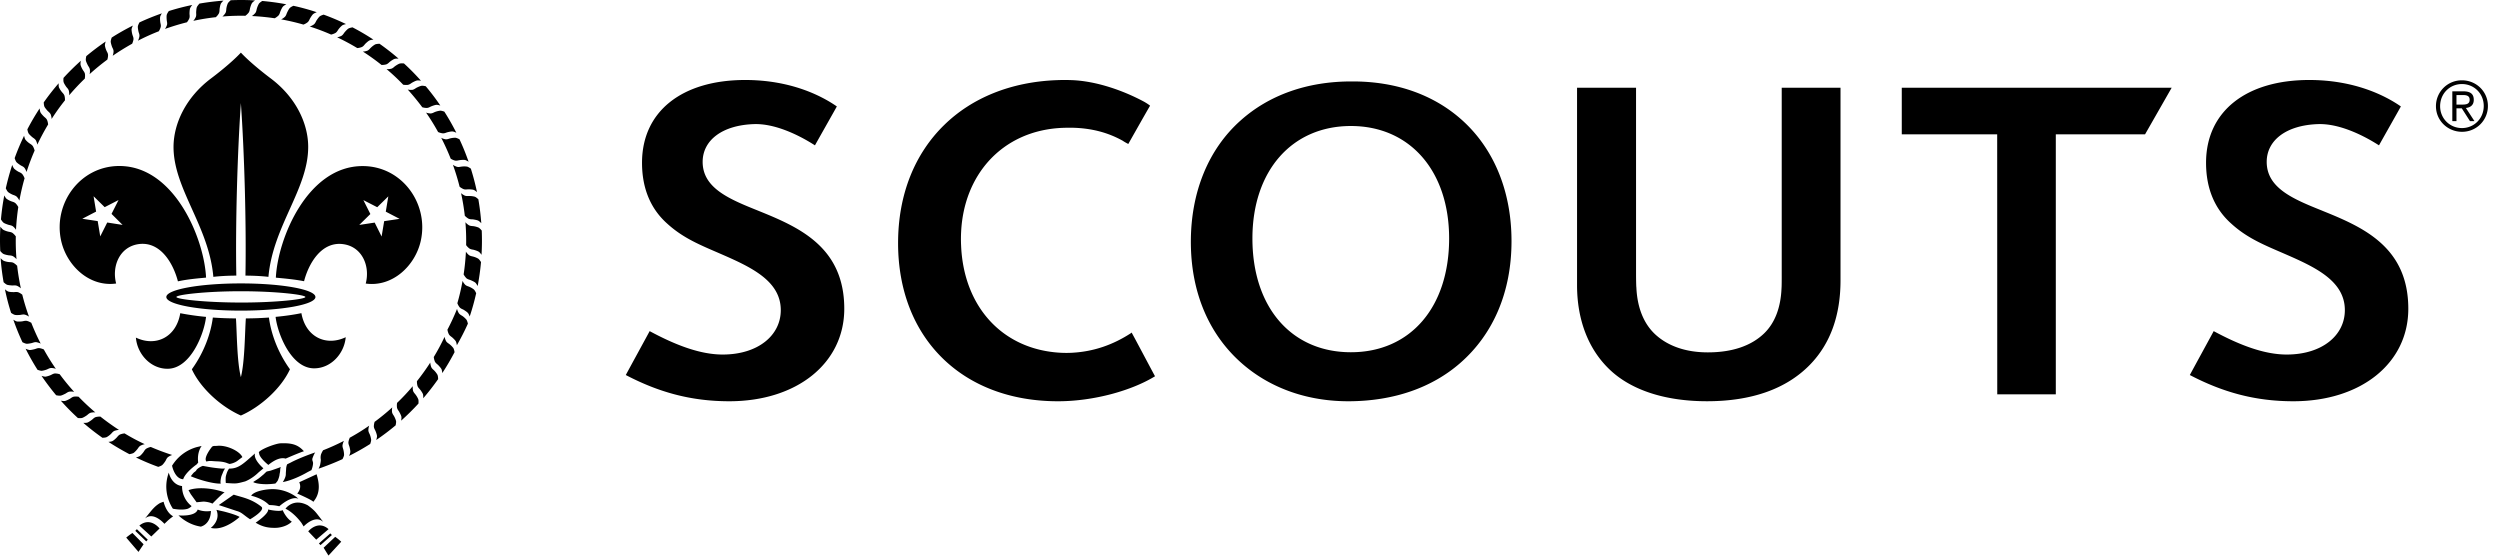 <svg viewBox="0 0 189 42" xmlns="http://www.w3.org/2000/svg" aria-hidden="true" focusable="false"><path d="M175.583 15.94v-.003c-2.17-.871-4.22-1.699-4.22-3.7 0-1.621 1.464-2.781 3.905-2.855 1.473-.041 3.194.716 4.585 1.607.045-.095 1.6-2.834 1.653-2.942-1.19-.828-3.511-2-6.93-2-4.743 0-7.798 2.35-7.798 6.259 0 1.94.65 3.495 1.933 4.624 1.22 1.107 2.546 1.624 4.06 2.283 2.274.99 4.5 2.028 4.5 4.234 0 1.92-1.736 3.356-4.396 3.356-1.688 0-3.544-.705-5.52-1.77-.048.101-1.755 3.218-1.803 3.319 2.467 1.29 4.911 1.983 7.825 1.983 5.119 0 8.691-2.877 8.691-6.994 0-4.686-3.444-6.174-6.485-7.402zm-118.24 0l-.002-.003c-2.169-.871-4.221-1.699-4.221-3.7 0-1.621 1.466-2.781 3.905-2.855 1.475-.041 3.196.716 4.586 1.607.046-.095 1.6-2.834 1.654-2.942-1.192-.828-3.513-2-6.93-2-4.745 0-7.798 2.35-7.798 6.259 0 1.94.65 3.495 1.932 4.624 1.223 1.107 2.547 1.624 4.061 2.283 2.271.99 4.497 2.028 4.497 4.234 0 1.92-1.734 3.356-4.394 3.356-1.687 0-3.545-.705-5.52-1.77-.047.101-1.755 3.218-1.802 3.319 2.465 1.29 4.91 1.983 7.824 1.983 5.116 0 8.692-2.877 8.692-6.994 0-4.686-3.445-6.174-6.484-7.402zm28.166 9.24c-1.368.89-2.814 1.394-4.434 1.487-.295.017-.59.017-.882.002-4.369-.229-7.34-3.438-7.534-8.107a10.55 10.55 0 01.003-1.048c.105-2.113.85-3.972 2.094-5.35 1.388-1.532 3.346-2.423 5.638-2.501.247-.008.496-.008.74-.005 1.422.042 2.639.366 3.749.985.132.096.415.242.415.242s1.455-2.575 1.646-2.89c0-.018-.232-.184-.472-.316-1.607-.861-3.609-1.546-5.419-1.62a14.375 14.375 0 00-1.177.001c-3.482.135-6.402 1.35-8.485 3.38-2.223 2.163-3.496 5.246-3.496 8.934 0 3.59 1.208 6.58 3.324 8.671 2.115 2.095 5.135 3.29 8.761 3.29 2.753 0 5.62-.829 7.34-1.891-.086-.14-1.65-3.106-1.772-3.305-.017.02-.024.02-.039.04zm65.483 4.632h4.427V10.156l6.747-.001 2.011-3.52h-20.403v3.52h7.213l.005 19.657zm-16.294-8.905c0 .107 0 .752-.014.862-.055 1.446-.48 2.624-1.315 3.434-.953.92-2.37 1.436-4.259 1.436-1.667 0-2.99-.479-3.919-1.31-.934-.835-1.415-2.088-1.482-3.6-.018-.127-.024-.837-.024-.959V6.634h-4.46v14.922c0 2.622.85 4.81 2.403 6.323 1.606 1.576 4.182 2.455 7.424 2.455 3.402 0 6.013-.95 7.775-2.755 1.53-1.57 2.316-3.701 2.316-6.382V6.634h-4.445v14.273zm-32.57 5.722c-4.497 0-7.445-3.395-7.445-8.603 0-5.11 2.98-8.5 7.445-8.5 4.454 0 7.426 3.39 7.426 8.5 0 5.208-2.94 8.603-7.426 8.603zm8.66-17.31c-2.178-2.089-5.16-3.189-8.646-3.162-3.33 0-6.206 1.035-8.341 2.942-2.415 2.142-3.773 5.374-3.773 9.183 0 3.92 1.44 7.164 4.035 9.342 2.084 1.751 4.86 2.748 8.047 2.71 3.31-.036 6.165-1.04 8.282-2.889 2.504-2.185 3.878-5.376 3.878-9.216 0-3.622-1.23-6.745-3.482-8.91zm75.336.363c-.917 0-1.651-.722-1.651-1.653 0-.958.734-1.675 1.65-1.675.915 0 1.648.717 1.648 1.655 0 .951-.733 1.673-1.647 1.673zm0-3.61a1.948 1.948 0 00-1.966 1.957c0 1.097.897 1.935 1.966 1.935a1.945 1.945 0 001.962-1.955c0-1.1-.894-1.938-1.962-1.938zm-.027 1.836h-.388v-.723h.487c.24 0 .509.036.509.352 0 .354-.294.37-.608.37zm.92-.358c0-.449-.256-.646-.794-.646h-.828v2.254h.314V8.19h.402l.618.967h.34l-.648-.994c.336-.038.596-.209.596-.614zM18.587 24.07c-.077 1.042-.075 3.248-.376 4.442-.303-1.194-.3-3.4-.373-4.441a25.06 25.06 0 01-1.747-.065c-.148 1.158-.634 2.592-1.587 3.912.66 1.437 2.206 2.835 3.707 3.496 1.503-.661 3.047-2.06 3.709-3.496-.953-1.32-1.438-2.754-1.589-3.912-.555.039-1.138.065-1.744.065zm1.707-3.14c.34-3.858 3.032-6.665 3.005-9.86-.011-1.727-.914-3.703-2.835-5.145-.257-.191-1.502-1.14-2.253-1.947-.749.806-1.994 1.756-2.252 1.947-1.92 1.442-2.823 3.418-2.84 5.145-.02 3.195 2.675 6.002 3.01 9.86.548-.063 1.132-.09 1.737-.094-.072-3.914.08-9.218.345-13.047.266 3.829.415 9.133.345 13.047.607.005 1.19.03 1.738.094zm-6.661 2.75l-.003-.016c-.295 1.824-1.842 2.58-3.356 1.86.1 1.23 1.101 2.355 2.386 2.355 1.766 0 2.791-2.697 2.916-3.923a20.163 20.163 0 01-1.943-.276zm9.153-.006c-.568.118-1.226.213-1.95.281.14 1.241 1.162 3.891 2.912 3.891 1.284 0 2.286-1.127 2.388-2.353-1.504.714-3.035-.03-3.35-1.819zm-4.56-.802c-2.693 0-4.891-.251-4.891-.42 0-.168 2.183-.434 4.876-.434 2.692 0 4.874.266 4.874.435 0 .168-2.166.42-4.859.42zm5.62-.42c0-.566-2.522-1.026-5.635-1.026-3.112 0-5.637.46-5.637 1.027 0 .57 2.525 1.03 5.637 1.03 3.113 0 5.636-.46 5.636-1.03zm3.314-5.447l.84-.825-.528-1.052 1.047.538.838-.822-.192 1.157 1.044.544-1.165.174-.194 1.16-.524-1.051-1.166.177zm4.654 1.187c.614-2.81-1.435-5.643-4.405-5.636-4.17.002-6.414 5.492-6.554 8.433l.034.006c.6.057 1.38.124 2.098.266.34-1.323 1.31-3.041 2.978-2.8 1.429.206 2.028 1.675 1.684 2.976 2.039.285 3.754-1.366 4.165-3.245zm-23.707-1.37l-.529 1.05-.192-1.157-1.164-.177 1.044-.542-.191-1.16.839.825 1.048-.538-.53 1.047.836.833-1.16-.181zM4.62 18.185c.412 1.881 2.125 3.532 4.161 3.248-.342-1.301.259-2.768 1.688-2.977 1.668-.238 2.638 1.478 2.982 2.814.714-.158 1.49-.223 2.097-.28l.03-.005c-.14-2.942-2.386-8.429-6.552-8.436-2.97-.003-5.02 2.827-4.406 5.636zm16.493 20.09c0 .009.884-.822 1.45-.567l-.128-.113a3.074 3.074 0 00-1.727-.615c-.547-.019-1.5.141-1.72.498 0 0 .823.162 1.338.684.047.048.263-.013.787.113zm2.562-.327c.668-.76.38-1.66.261-2.094l-1.312.603c.02.058.217.431-.152.854 0 0 1.276.553 1.203.637zm-4.517-1.519c-.095.038.584.28 1.662.125l.009-.01s.145-.146.185-.246c.04-.092.112-.298.12-.415.01-.103.042-.168.046-.312 0 0 0-.144.049-.268-.123.061-.764.275-.764.275a9.89 9.89 0 01-.297.067c-.099.072-.175.166-.255.233-.054.041-.177.152-.316.261-.068.06-.396.26-.439.29zm5.271 3.026l.007.005c-.263-.35-.493-.655-.621-.794-.111-.12-.3-.286-.544-.462-1.103-.591-1.688.253-1.688.253.684.332 1.21 1.077 1.21 1.077l.162.266c.024-.025.862-.92 1.474-.345zm-1.126.715l.604.629.932-.795c-.809-.72-1.536.166-1.536.166zm1.667.154l-.86.76.121.126.86-.761-.121-.125zm-.505 1.084l.367.592.965-1.046s-.176-.17-.455-.37l-.877.824zm-14.921-.765l.925 1.08.386-.576-.842-.854c-.288.186-.47.35-.47.35zm.686-.51l.827.796.115-.128-.825-.797-.117.129zm.306-.4l.902.825.625-.605s-.687-.911-1.527-.22zm1.833-1.8a1.462 1.462 0 00-.266.103l.07-.048a2.19 2.19 0 00-.56.429c-.137.134-.378.445-.652.785l.006-.005c.64-.551 1.456.396 1.463.405l.247-.236s.16-.15.413-.333c-.552-.299-.721-1.1-.721-1.1zm4.982-2.858s.382-.046.653-.279l.319-.24c-.203-.457-1.2-.927-1.907-.85-.138.017-.329-.033-.423.113v.004s-.644.795-.382 1.071c.221-.084.502-.023.753-.018.258.007.586.04.807.135l.18.064zm-.553.353c-.59-.05-.893-.1-1.46-.208-.184.054-.443.224-.488.318-.05.103-.15.137-.216.206-.047.05-.21.257-.21.257h-.002c.594.262 1.686.581 2.283.56 0 0-.085-.005.01-.464.03-.139.08-.225.121-.333.037-.096.088-.23.183-.346l-.221.01zm-1.46-.208c-.153-.006 0 0 0 0zm3.195 1.174s.494-.18.977-.645c.082-.08.32-.264.403-.346 0 0-.78-.658-.632-1.124-.87.763-1.223 1.148-1.942 1.148-.181.031-.023.006-.023.006-.09.121-.15.26-.182.362-.034.11-.072.235-.072.33-.01.306.013.39.013.39.787.046.737.074 1.458-.121zm2.686-2.881c-.328.011-1.258.346-1.572.596l-.006-.01c-.007.007-.005.017-.01.025-.027.023-.056.046-.07.066l.028.038c-.028.353.699.92.699.92.513-.42.962-.583 1.307-.477 1.19-.516 1.382-.556 1.382-.556-.466-.522-.948-.63-1.758-.602zm.15 5.052c-.18.123-.87.012-1.096-.05.046.338-.944 1-.944 1 .585.361 1.064.402 1.574.388 0 0 .72-.027 1.158-.466-.45-.278-.692-.872-.692-.872zm-1.613-.26c-.773-.62-1.523-.721-2.086-.91l-1.127.787 1.342.444c.408.108.51.301 1.023.632 0 0 1.188-.682.848-.954zm-3.394.24c.337.81-.425 1.363-.425 1.363 1.018.262 2.177-.826 2.177-.826s-.19-.155-1.207-.416l-.545-.122zm-.416.083c-.11.019-.23.027-.346.024a1.807 1.807 0 01-.65-.128h-.006c-.177.561-1.45.44-1.45.44.451.434 1.06.76 1.717.853l-.008-.012s.715-.15.743-1.177zm-2.864-.168s.635.137 1.095.007a.781.781 0 00.306-.204h.005a1.87 1.87 0 01-.723-1.517c-.806-.095-.999-.986-1.005-1.018a3.15 3.15 0 00-.188.996c-.01.64.175 1.239.499 1.736h.011zm1.802-4.662a3.205 3.205 0 00-1.885 1.425l.012-.003s.192.981.838 1.01c.124-.4.675-.878 1.01-1.114l.124-.144c-.106-.816.263-1.259.263-1.259l-.362.085zm3.683-32.604l-.015-.004c.14-.095.248-.236.248-.236.084-.123.082-.256.111-.355.029-.11.087-.284.138-.361.06-.094.233-.206.233-.206h.003a17.46 17.46 0 00-1.845-.014l-.008.011s-.158.13-.21.227a1.587 1.587 0 00-.107.374c-.017.103-.002.232-.075.362 0 0-.096.154-.226.257.588-.05 1.172-.067 1.753-.055zm-2.24.093c.126-.104.216-.264.216-.264.066-.132.047-.26.061-.366.017-.114.05-.29.091-.374.05-.103.2-.235.202-.237-.609.048-1.217.12-1.824.226l-.008.016s-.138.148-.18.252c-.036.087-.048.27-.055.382-.004.106.027.236-.03.37 0 0-.072.166-.188.285a17.063 17.063 0 011.729-.281l-.015-.01zm-3.855.902a18.274 18.274 0 011.677-.509h-.016c.11-.123.179-.292.179-.292.051-.14.014-.265.014-.368.003-.113.013-.297.043-.385.034-.104.165-.257.168-.26-.597.122-1.19.276-1.779.462l-.005.015s-.123.167-.147.274c-.021.09-.013.273-.001.388.005.103.055.224.02.368 0 0-.056.174-.153.307zm-1.933.563s-.028.18-.11.326a16.031 16.031 0 011.598-.723h-.018c.094-.137.141-.31.141-.31.033-.148-.022-.266-.034-.373a1.797 1.797 0 01-.011-.387c.021-.109.132-.274.135-.277-.574.2-1.145.429-1.703.69l-.003.012s-.1.182-.112.294c-.008.091.025.273.048.384.024.102.088.213.07.364zM8.586 3.885s-.007.18-.068.334c.485-.334.981-.64 1.489-.923l-.015.004c.074-.149.1-.329.1-.329.009-.147-.06-.26-.085-.36a1.813 1.813 0 01-.061-.382c.008-.112.1-.297.1-.297l.003-.002c-.547.277-1.082.576-1.604.91l-.004.015s-.073.192-.07.302c.007.095.058.27.097.378.035.096.116.202.118.35zM6.638 4.931c.047.092.138.187.158.333 0 0 .021.179-.023.342a17.55 17.55 0 011.358-1.111l-.016.004c.056-.155.055-.338.055-.338-.007-.147-.092-.25-.129-.346a1.575 1.575 0 01-.11-.371c-.008-.109.06-.308.06-.308a19.07 19.07 0 00-1.47 1.11v.012s-.049.201-.03.311c.017.094.095.26.147.362zM4.812 6.214c.025.092.125.244.189.34.06.085.165.165.204.309 0 0 .043.176.022.343.38-.45.784-.878 1.2-1.278l-.017.006c.037-.164.013-.342.013-.342-.028-.147-.124-.236-.174-.327a1.622 1.622 0 01-.158-.354c-.022-.108.018-.311.018-.311l.001-.005c-.456.409-.894.84-1.31 1.294v.016s-.024.203.012.309zM3.36 8.066c.04.086.157.224.235.312.069.074.181.143.243.281 0 0 .06.169.065.334.315-.496.657-.97 1.021-1.424l-.014.01c.012-.169-.035-.341-.035-.341-.048-.141-.15-.22-.213-.302a1.626 1.626 0 01-.205-.331c-.036-.104-.02-.31-.02-.31l.002-.003c-.4.461-.78.946-1.135 1.453l.004.015s.006.208.052.306zm-1.194 2.025c.05.077.184.201.27.274.08.07.199.121.276.248 0 0 .085.16.11.322.25-.531.527-1.045.827-1.544l-.013.012a1.123 1.123 0 00-.08-.336c-.064-.13-.177-.194-.25-.27-.08-.081-.203-.213-.243-.297-.05-.1-.065-.306-.065-.306L3 8.191a18.13 18.13 0 00-.931 1.586l.002.017s.035.203.095.297zm-.923 2.163c.06.073.21.174.305.237.087.058.213.091.307.208 0 0 .105.148.15.306.18-.56.387-1.109.62-1.638l-.01.013c-.033-.163-.125-.32-.125-.32-.078-.125-.205-.175-.283-.237a1.613 1.613 0 01-.286-.266c-.06-.091-.1-.294-.1-.294a17.74 17.74 0 00-.714 1.694l.006.011s.058.199.13.286zm-.634 2.261c.071.066.23.152.336.2.092.04.222.063.33.166 0 0 .123.132.19.285.106-.58.237-1.15.399-1.707l-.01.011a1.153 1.153 0 00-.161-.298c-.098-.115-.224-.147-.314-.197a1.863 1.863 0 01-.315-.228 1.04 1.04 0 01-.138-.278v-.002c-.193.58-.353 1.17-.49 1.776l.01.009s.082.188.163.263zm-.527 2.087s.106.178.199.243c.076.052.245.114.356.15.098.03.23.035.348.122 0 0 .142.116.225.257.03-.59.09-1.167.176-1.742l-.008.016c-.072-.15-.2-.277-.2-.277-.114-.101-.241-.116-.34-.158a1.563 1.563 0 01-.342-.184c-.08-.069-.167-.246-.172-.254-.116.6-.199 1.202-.252 1.818l.01.01zm.172 2.591c.084.045.263.086.376.105.102.018.231.004.364.078 0 0 .152.093.255.223-.05-.588-.066-1.17-.053-1.752l-.006.019c-.095-.14-.236-.25-.236-.25-.123-.083-.254-.08-.356-.111a1.459 1.459 0 01-.36-.14c-.094-.06-.209-.232-.209-.232-.035.609-.038 1.22-.01 1.84l.008.012s.131.157.227.208zm.668 2.388c.105.005.231-.027.373.029 0 0 .165.072.284.191a17.073 17.073 0 01-.284-1.728l-.007.016c-.106-.124-.263-.215-.263-.215-.132-.068-.263-.048-.367-.064a1.485 1.485 0 01-.376-.092 1 1 0 01-.235-.203c.043.606.12 1.219.226 1.824l.013.007s.148.144.253.183c.092.03.271.045.383.052zm.59 2.229c.103-.01.226-.056.373-.021 0 0 .173.05.306.15-.2-.554-.37-1.115-.51-1.675v.014c-.12-.108-.287-.177-.287-.177-.146-.05-.268-.012-.375-.017-.114 0-.294-.01-.387-.04-.103-.032-.255-.17-.257-.171.12.597.275 1.192.464 1.781l.01.005s.167.121.278.146c.09.023.271.014.386.005zm.875 2.128c.107-.023.218-.086.369-.068 0 0 .177.03.322.11a16.911 16.911 0 01-.72-1.597v.017a1.173 1.173 0 00-.315-.139c-.144-.031-.265.021-.37.034a1.823 1.823 0 01-.385.01c-.11-.023-.277-.135-.28-.137.198.575.43 1.146.691 1.706l.012.003s.182.098.293.11c.095.009.274-.024.383-.049zm1.151 1.997c.096-.036.202-.113.35-.115 0 0 .181.005.336.066-.335-.482-.643-.98-.924-1.489v.019a1.1 1.1 0 00-.327-.098c-.145-.011-.259.057-.358.08-.115.03-.293.069-.384.062a1.087 1.087 0 01-.297-.099c.274.547.576 1.08.905 1.6l.018.003s.19.072.302.069a1.81 1.81 0 00.38-.098zm1.73 1.672s.18-.022.341.02a17.16 17.16 0 01-1.11-1.355l.004.019c-.157-.058-.34-.058-.34-.058-.147.01-.249.092-.347.131a1.673 1.673 0 01-.368.11c-.114.009-.308-.06-.308-.06l-.003-.002a19.5 19.5 0 001.11 1.471h.015s.201.046.313.027c.092-.01.255-.092.359-.144.094-.046.186-.14.334-.16zM6.865 31.2s.179-.043.343-.021a17.04 17.04 0 01-1.28-1.2l.009.016c-.164-.033-.345-.009-.345-.009-.145.026-.234.124-.325.172-.1.055-.262.135-.356.155-.108.021-.31-.02-.31-.02H4.6c.406.46.838.897 1.293 1.314l.013-.002s.207.023.314-.012c.088-.03.243-.122.337-.189.086-.06.167-.162.31-.204zm1.795 1.37s.172-.063.336-.067a19.01 19.01 0 01-1.42-1.018l.005.01a1.23 1.23 0 00-.339.036c-.141.046-.218.152-.303.213-.093.068-.24.171-.33.202-.106.036-.31.022-.31.022l-.004-.003c.464.404.947.779 1.456 1.136l.013-.007s.206-.002.305-.05a1.58 1.58 0 00.313-.233c.076-.072.143-.182.278-.241zm1.139 1.762s.204-.032.3-.089c.078-.053.202-.185.274-.275.068-.076.12-.201.247-.275 0 0 .163-.087.324-.113a15.9 15.9 0 01-1.546-.827l.012.016c-.165.007-.334.078-.334.078-.133.064-.197.179-.274.254-.078.08-.214.201-.298.242-.099.053-.307.062-.307.062.51.335 1.043.643 1.588.932l.014-.005zm.765.147a.933.933 0 01-.29.102c.548.267 1.114.506 1.694.715l.01-.007s.198-.058.282-.129c.076-.06.18-.206.244-.302.055-.087.088-.215.206-.307 0 0 .148-.107.308-.153-.562-.18-1.11-.386-1.64-.616l.013.012c-.164.027-.323.12-.323.12-.123.08-.171.203-.234.282-.07.093-.191.23-.27.283zm13.268-.276c-.56.187-1.368.504-1.885.783-.122.057-.239.117-.239.117a.993.993 0 00-.077.355c-.006.111-.023.279-.023.396.003.247-.228.59-.228.59.602-.106 1.362-.453 1.87-.75l.295-.153s.047-.117.076-.227c.021-.094.052-.216.045-.328-.007-.107-.085-.19-.045-.332 0 0 .107-.32.211-.45zm2.063-.554s.029-.18.112-.322c-.528.27-1.058.51-1.6.721h.017c-.093.135-.156.307-.156.307a.908.908 0 00-.018.372c.013.12-.029.298-.045.391-.018.111-.12.315-.12.315.577-.201 1.25-.463 1.812-.726l.005-.016s.098-.182.11-.293a1.709 1.709 0 00-.05-.386c-.02-.1-.083-.214-.067-.363zm1.953-1.133s.004-.182.065-.338c-.482.338-.983.646-1.491.925l.02-.002c-.079.148-.101.329-.101.329-.01.146.057.26.084.364.028.11.065.288.06.38a1.01 1.01 0 01-.097.293c.544-.273 1.08-.574 1.601-.906l.003-.014s.074-.192.067-.302a1.56 1.56 0 00-.095-.38c-.036-.095-.114-.2-.116-.349zm1.95-1.042c-.048-.092-.142-.187-.162-.337 0 0-.019-.178.022-.34-.436.394-.887.764-1.358 1.11l.02-.005c-.057.155-.057.336-.057.336.008.15.091.254.127.35.045.105.104.275.112.371.007.108-.06.306-.06.306.502-.342.995-.711 1.47-1.111v-.014s.05-.2.03-.312a1.707 1.707 0 00-.144-.354zm1.633-1.623c-.061-.09-.163-.171-.205-.313 0 0-.039-.176-.02-.343-.382.45-.783.88-1.201 1.276l.015-.005c-.033.161-.008.342-.008.342.026.146.121.236.17.33.057.1.14.26.16.354.025.108-.018.311-.018.311l-.002.002c.457-.408.895-.84 1.314-1.296v-.014s.02-.204-.014-.308a1.552 1.552 0 00-.191-.336zm1.641-1.517a1.587 1.587 0 00-.233-.31c-.072-.077-.183-.145-.24-.28 0 0-.064-.17-.07-.335-.317.495-.659.966-1.02 1.424l.013-.01c-.01.165.037.337.037.337.043.146.15.222.211.305.069.09.174.242.204.328.036.108.022.312.022.312v.004c.402-.464.777-.951 1.132-1.454l-.006-.015s-.002-.203-.05-.306zm1.199-2.023a1.597 1.597 0 00-.273-.277c-.078-.069-.2-.119-.277-.247 0 0-.083-.162-.11-.324-.25.533-.528 1.049-.828 1.544l.013-.01c.009.163.08.335.08.335.065.13.18.196.253.27.078.082.2.216.243.3.05.098.063.304.063.304l-.001.002c.335-.508.647-1.04.933-1.588l-.005-.01s-.033-.204-.091-.3zm.987-2.15a1.67 1.67 0 00-.286-.263c-.083-.058-.207-.106-.29-.23 0 0-.095-.153-.13-.315a16.545 16.545 0 01-.736 1.59l.013-.01c.02.166.1.325.1.325.07.131.188.19.265.257.087.078.215.203.262.285.056.097.082.303.082.303.303-.529.584-1.074.836-1.638l-.006-.014s-.045-.199-.11-.29zm.731-2.014s-.081-.188-.165-.264a1.637 1.637 0 00-.334-.197c-.093-.045-.226-.063-.33-.168 0 0-.126-.13-.19-.284a16.98 16.98 0 01-.399 1.708l.01-.014c.05.157.162.299.162.299.096.115.225.144.314.196.098.062.248.159.31.231.076.078.14.266.143.274.191-.577.357-1.167.49-1.77l-.01-.011zm.166-2.591a1.505 1.505 0 00-.355-.15c-.101-.032-.233-.037-.352-.124 0 0-.144-.116-.224-.259-.032.59-.087 1.17-.177 1.742l.01-.013c.073.148.198.277.198.277.113.098.244.113.338.155.107.046.27.123.342.185.082.073.176.256.176.256v.004c.113-.6.2-1.208.254-1.824l-.013-.009s-.105-.175-.197-.24zm.252-2.14s-.13-.16-.23-.213a1.692 1.692 0 00-.37-.102c-.106-.018-.234-.002-.364-.076 0 0-.155-.095-.258-.226.05.588.066 1.17.055 1.75l.006-.013c.09.137.234.245.234.245.124.084.254.082.355.11.113.032.282.089.363.142.092.062.206.23.206.23v.003c.037-.61.042-1.224.016-1.84l-.013-.01zm-.894-2.597c-.105-.01-.233.024-.372-.03 0 0-.167-.075-.286-.19.128.576.22 1.152.286 1.727l.002-.016c.108.126.267.217.267.217.13.066.26.048.364.06.114.02.294.05.378.093.098.046.223.186.233.198a18.31 18.31 0 00-.223-1.821l-.014-.005s-.147-.142-.254-.18a1.52 1.52 0 00-.38-.053zm-.592-2.227c-.105.007-.226.055-.372.019 0 0-.173-.052-.308-.154.198.554.37 1.113.51 1.678v-.017c.125.11.294.18.294.18.139.05.264.014.368.014.114.002.295.011.388.04.104.034.257.171.26.173-.124-.596-.28-1.19-.465-1.78l-.013-.005s-.167-.121-.276-.145a1.51 1.51 0 00-.386-.003zm-.876-2.133c-.104.023-.217.087-.367.071 0 0-.18-.03-.322-.112.27.523.51 1.055.724 1.595v-.015c.134.094.31.14.31.14.147.03.265-.022.369-.032.116-.017.297-.028.388-.012.108.02.275.133.279.136a17.16 17.16 0 00-.691-1.704l-.013-.003s-.184-.1-.293-.11a1.666 1.666 0 00-.384.046zm-1.15-1.998c-.098.036-.202.115-.35.117 0 0-.183-.006-.337-.068.337.483.643.98.923 1.49v-.017c.148.077.33.096.33.096.147.015.26-.053.363-.08.106-.027.286-.066.378-.062.113.008.297.099.297.099l.002.002a18.161 18.161 0 00-.91-1.601l-.012-.002s-.195-.073-.303-.068a1.662 1.662 0 00-.38.094zm-1.731-1.667s-.18.016-.34-.025c.396.438.765.89 1.113 1.356l-.007-.017c.156.056.336.053.336.053.152-.007.25-.087.348-.125.105-.043.28-.103.376-.11.109-.01.296.055.302.057-.34-.505-.711-.993-1.108-1.466h-.015s-.2-.051-.311-.029c-.09.015-.258.09-.36.142-.093.048-.186.14-.334.164zM29.562 5.2s-.175.042-.34.024c.452.378.877.78 1.278 1.2l-.006-.02c.163.036.34.012.34.012.148-.027.242-.122.33-.172.1-.055.263-.139.353-.157.107-.023.303.016.31.018a17.217 17.217 0 00-1.29-1.311l-.013.002s-.205-.02-.315.012c-.09.027-.242.125-.337.19-.083.06-.162.162-.31.202zM27.77 3.834s-.17.064-.337.064c.496.32.971.66 1.425 1.024l-.011-.015c.166.012.343-.036.343-.036.141-.047.217-.15.301-.214.091-.07.242-.172.33-.201.105-.036.302-.024.31-.024a18.374 18.374 0 00-1.448-1.13l-.013.007s-.208.005-.311.051a1.658 1.658 0 00-.308.233c-.079.067-.145.18-.281.24zm-1.96-1.123s-.162.085-.324.108a16.8 16.8 0 011.544.828l-.009-.016c.168-.005.333-.075.333-.075.136-.063.197-.178.271-.253.083-.081.217-.201.302-.243.1-.049.3-.064.305-.064-.51-.335-1.04-.647-1.588-.931l-.013.007s-.204.031-.297.091c-.08.051-.201.183-.274.269-.071.08-.12.2-.25.279zm-2.088-.86s-.146.107-.308.153c.561.178 1.11.385 1.64.62l-.011-.016c.162-.027.32-.118.32-.118.126-.08.17-.204.236-.286a1.65 1.65 0 01.267-.28c.091-.064.287-.102.292-.104a18.034 18.034 0 00-1.693-.715l-.012.006s-.197.058-.284.13c-.071.06-.175.209-.24.306-.055.087-.09.214-.207.304zm-2.468-.387c.577.104 1.15.238 1.71.402l-.018-.012c.159-.052.3-.163.3-.163.119-.096.148-.224.202-.312.058-.1.157-.252.226-.314.08-.07.257-.134.274-.14a16.933 16.933 0 00-1.77-.488l-.01.008s-.19.082-.265.165c-.063.07-.147.232-.196.336-.048.091-.065.221-.17.327 0 0-.132.127-.283.191zm-2.214-.251c.589.026 1.173.087 1.747.17l-.017-.006c.15-.073.278-.2.278-.2.103-.11.113-.24.157-.335.045-.11.124-.272.183-.34.074-.086.26-.176.26-.176h.002c-.6-.117-1.21-.198-1.827-.254l-.01.01s-.176.107-.24.2a1.721 1.721 0 00-.15.353c-.032.1-.034.231-.122.35 0 0-.118.141-.261.228zm-3.664 36.706c.015 0 .4.013.685.155 0 0 .843-.875.931-.84-.881-.339-2.077-.435-2.742-.176l.168.298.445.615.513-.052z" fill="black" fill-rule="evenodd"></path></svg>